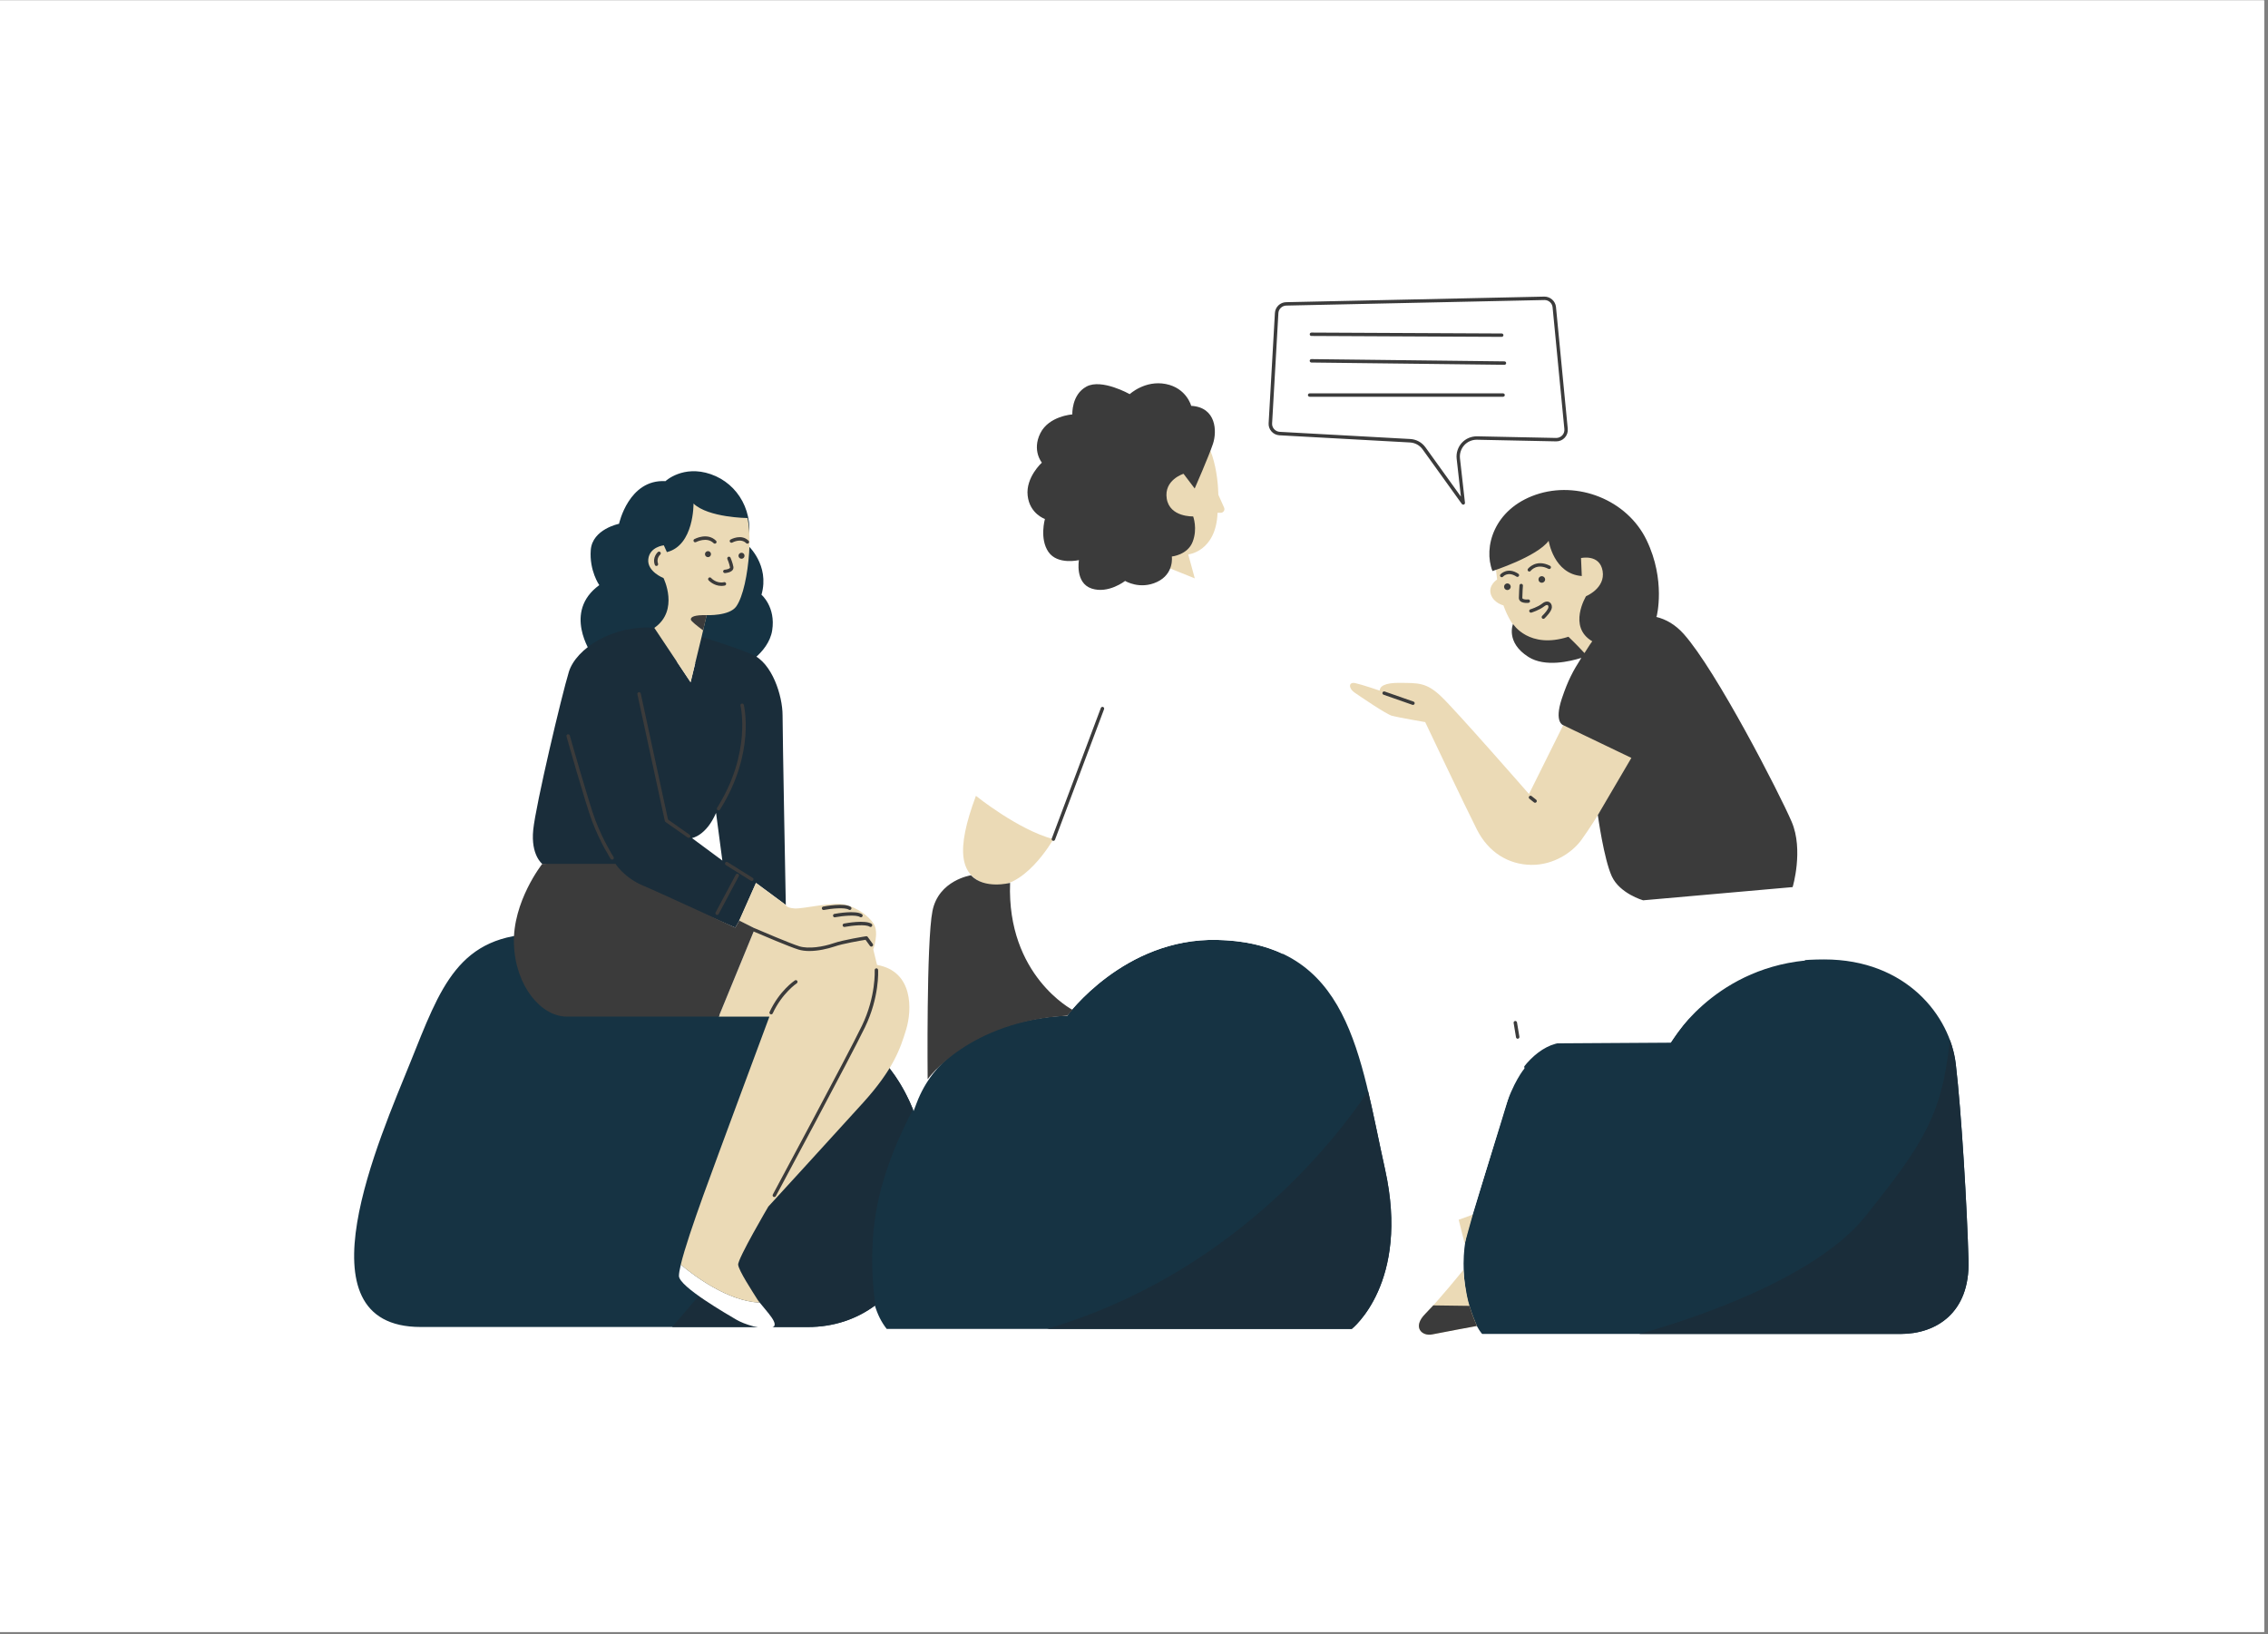 <svg xmlns="http://www.w3.org/2000/svg" xmlns:xlink="http://www.w3.org/1999/xlink" width="390" zoomAndPan="magnify" viewBox="0 0 292.5 210.75" height="281" preserveAspectRatio="xMidYMid meet" version="1.0"><rect x="0" y="0" width="292.5" height="210.75" fill="#808080" stroke="none"/><defs><g/><clipPath id="f070393a82"><path d="M 0 0.055 L 292 0.055 L 292 210.445 L 0 210.445 Z M 0 0.055 " clip-rule="nonzero"/></clipPath><clipPath id="d72c02baf6"><path d="M 45 60 L 254 60 L 254 172.426 L 45 172.426 Z M 45 60 " clip-rule="nonzero"/></clipPath><clipPath id="e088be10dd"><path d="M 68 80 L 254 80 L 254 172.426 L 68 172.426 Z M 68 80 " clip-rule="nonzero"/></clipPath><clipPath id="fba2f92c47"><path d="M 83 54 L 212 54 L 212 172.426 L 83 172.426 Z M 83 54 " clip-rule="nonzero"/></clipPath><clipPath id="a65ea9b0e5"><path d="M 66 38.176 L 232 38.176 L 232 172.426 L 66 172.426 Z M 66 38.176 " clip-rule="nonzero"/></clipPath></defs><g clip-path="url(#f070393a82)"><path fill="#ffffff" d="M 0 0.055 L 292.5 0.055 L 292.5 218.305 L 0 218.305 Z M 0 0.055 " fill-opacity="1" fill-rule="nonzero"/><path fill="#ffffff" d="M 0 0.055 L 292.5 0.055 L 292.5 210.805 L 0 210.805 Z M 0 0.055 " fill-opacity="1" fill-rule="nonzero"/></g><g fill="#3b3b3b" fill-opacity="1"><g transform="translate(138.561, 109.563)"><g><path d="M 4.168 -3.359 L 3.52 -1.129 L 2.617 -3.32 L 2.371 -3.32 L 1.488 -1.125 L 0.824 -3.359 L 0.059 -3.359 L 1.113 0 L 1.762 0 L 2.492 -1.883 L 3.242 0 L 3.887 0 L 4.926 -3.359 Z M 4.168 -3.359 "/></g></g></g><g fill="#3b3b3b" fill-opacity="1"><g transform="translate(143.559, 109.563)"><g><path d="M 2.852 -1.301 C 2.852 -2.051 2.305 -2.664 1.508 -2.664 C 0.738 -2.664 0.164 -2.074 0.164 -1.297 C 0.164 -0.52 0.742 0.078 1.508 0.078 C 2.113 0.078 2.605 -0.285 2.793 -0.852 L 2.059 -0.852 C 1.953 -0.664 1.754 -0.547 1.508 -0.547 C 1.168 -0.547 0.938 -0.742 0.875 -1.098 L 2.836 -1.098 C 2.848 -1.168 2.852 -1.234 2.852 -1.301 Z M 1.508 -2.062 C 1.824 -2.062 2.051 -1.891 2.152 -1.574 L 0.895 -1.574 C 0.973 -1.883 1.195 -2.062 1.508 -2.062 Z M 1.508 -2.062 "/></g></g></g><g fill="#3b3b3b" fill-opacity="1"><g transform="translate(146.574, 109.563)"><g><path d="M 0.336 0 L 1.035 0 L 1.035 -3.523 L 0.336 -3.523 Z M 0.336 0 "/></g></g></g><g fill="#3b3b3b" fill-opacity="1"><g transform="translate(147.946, 109.563)"><g><path d="M 1.539 0.078 C 2.219 0.078 2.75 -0.363 2.871 -1.02 L 2.164 -1.02 C 2.047 -0.738 1.824 -0.586 1.539 -0.586 C 1.168 -0.586 0.875 -0.898 0.875 -1.297 C 0.875 -1.699 1.16 -2.008 1.539 -2.008 C 1.82 -2.008 2.055 -1.852 2.164 -1.598 L 2.859 -1.598 C 2.734 -2.238 2.219 -2.664 1.547 -2.664 C 0.758 -2.664 0.164 -2.078 0.164 -1.301 C 0.164 -0.523 0.758 0.078 1.539 0.078 Z M 1.539 0.078 "/></g></g></g><g fill="#3b3b3b" fill-opacity="1"><g transform="translate(150.947, 109.563)"><g><path d="M 1.566 0.078 C 2.367 0.078 2.965 -0.512 2.965 -1.297 C 2.965 -2.078 2.367 -2.664 1.566 -2.664 C 0.762 -2.664 0.164 -2.078 0.164 -1.297 C 0.164 -0.512 0.762 0.078 1.566 0.078 Z M 1.566 -0.586 C 1.16 -0.586 0.875 -0.875 0.875 -1.297 C 0.875 -1.715 1.16 -2.008 1.566 -2.008 C 1.969 -2.008 2.258 -1.715 2.258 -1.297 C 2.258 -0.875 1.969 -0.586 1.566 -0.586 Z M 1.566 -0.586 "/></g></g></g><g fill="#3b3b3b" fill-opacity="1"><g transform="translate(154.082, 109.563)"><g><path d="M 3.285 -2.648 C 2.953 -2.648 2.66 -2.488 2.48 -2.238 C 2.328 -2.496 2.059 -2.648 1.727 -2.648 C 1.422 -2.648 1.137 -2.5 0.957 -2.27 L 0.824 -2.594 L 0.336 -2.594 L 0.336 0 L 1.035 0 L 1.035 -1.402 C 1.035 -1.805 1.223 -2.035 1.539 -2.035 C 1.789 -2.035 1.926 -1.852 1.926 -1.508 L 1.926 0 L 2.605 0 L 2.605 -1.402 C 2.605 -1.805 2.793 -2.035 3.105 -2.035 C 3.359 -2.035 3.496 -1.852 3.496 -1.508 L 3.496 0 L 4.195 0 L 4.195 -1.621 C 4.195 -2.23 3.82 -2.648 3.285 -2.648 Z M 3.285 -2.648 "/></g></g></g><g fill="#3b3b3b" fill-opacity="1"><g transform="translate(158.585, 109.563)"><g><path d="M 2.852 -1.301 C 2.852 -2.051 2.305 -2.664 1.508 -2.664 C 0.738 -2.664 0.164 -2.074 0.164 -1.297 C 0.164 -0.52 0.742 0.078 1.508 0.078 C 2.113 0.078 2.605 -0.285 2.793 -0.852 L 2.059 -0.852 C 1.953 -0.664 1.754 -0.547 1.508 -0.547 C 1.168 -0.547 0.938 -0.742 0.875 -1.098 L 2.836 -1.098 C 2.848 -1.168 2.852 -1.234 2.852 -1.301 Z M 1.508 -2.062 C 1.824 -2.062 2.051 -1.891 2.152 -1.574 L 0.895 -1.574 C 0.973 -1.883 1.195 -2.062 1.508 -2.062 Z M 1.508 -2.062 "/></g></g></g><g fill="#3b3b3b" fill-opacity="1"><g transform="translate(161.599, 109.563)"><g><path d="M 0.391 -1.086 L 1.098 -1.086 L 1.098 -3.457 L 0.391 -3.457 Z M 0.375 0 L 1.117 0 L 1.117 -0.75 L 0.375 -0.75 Z M 0.375 0 "/></g></g></g><g clip-path="url(#d72c02baf6)"><path fill="#163343" d="M 245.125 172.023 C 240.562 172.023 191.148 172.023 191.148 172.023 C 188.938 169.371 188.055 162.738 189.379 158.32 C 190.703 153.898 193.805 144.172 194.684 141.082 C 195.562 137.988 198.664 134.449 201.758 134.449 C 204.852 134.449 215.469 134.449 215.469 134.449 C 219.926 127.848 224.691 123.727 235.273 123.727 C 245.852 123.727 251.508 131.023 252.234 137.219 C 252.965 143.418 253.695 155.82 253.875 162.566 C 254.066 169.316 249.688 172.023 245.125 172.023 Z M 156.992 121.207 C 144.957 120.922 137.609 130.996 137.609 130.996 C 137.609 130.996 122.512 130.996 118.23 142.215 C 118.094 142.57 117.961 142.918 117.828 143.273 C 113.328 131.949 103.875 130.859 99.301 130.859 C 94.484 130.859 82.836 130.859 82.836 130.859 C 82.836 130.859 80.492 120.418 69.785 120.418 C 59.074 120.418 56.801 127.379 52.918 137.008 C 49.039 146.641 38.062 171.125 54.258 171.125 C 70.453 171.125 92.273 171.125 104.188 171.125 C 107.531 171.125 110.453 170.113 112.836 168.367 C 113.172 169.488 113.664 170.496 114.355 171.371 L 174.34 171.371 C 174.34 171.371 181.891 165.457 178.625 150.773 C 175.355 136.094 174.129 121.617 156.992 121.207 Z M 76.262 84.262 L 95.527 86.117 C 95.527 86.117 99.105 84.332 99.586 81.301 C 100.07 78.277 98.207 76.695 98.207 76.695 C 99.309 72.84 96.422 70.301 96.422 70.301 C 97.383 66.176 95.254 62.391 91.672 61.152 C 88.094 59.914 85.824 62.047 85.824 62.047 C 81.078 61.77 79.836 67.547 79.836 67.547 C 79.836 67.547 76.398 68.234 76.191 70.918 C 75.984 73.602 77.289 75.457 77.289 75.457 C 72.547 78.895 76.262 84.262 76.262 84.262 Z M 76.262 84.262 " fill-opacity="1" fill-rule="nonzero"/></g><g clip-path="url(#e088be10dd)"><path fill="#1a2d3a" d="M 95.355 118.723 L 97.5 113.859 L 101.344 116.699 C 101.344 116.699 100.926 94.746 100.926 92.238 C 100.926 89.734 99.586 85.48 97 84.391 C 94.41 83.309 90.488 82.141 90.488 82.141 L 89.066 87.98 L 84.387 80.969 C 79.043 80.551 74.281 83.641 73.363 86.648 C 72.445 89.652 69.102 103.758 68.77 107.016 C 68.438 110.273 69.934 111.406 69.934 111.406 C 69.934 111.406 79.367 112.875 81.535 113.82 C 83.695 114.766 94.824 119.625 94.824 119.625 Z M 89.238 108.074 C 89.238 108.074 91.066 107.801 92.348 104.828 L 93.16 110.977 Z M 112.895 156.816 C 112.188 161.484 112.531 165.75 112.898 168.32 C 110.508 170.094 107.562 171.133 104.188 171.133 C 99.551 171.133 93.41 171.133 86.684 171.133 L 91.129 165.934 L 93.98 152.949 L 110.844 136.551 L 112.871 135.75 C 114.746 137.504 116.449 139.871 117.754 143.078 C 116.613 145.176 113.797 150.855 112.895 156.816 Z M 178.617 150.773 C 181.879 165.457 174.332 171.371 174.332 171.371 L 135.043 171.371 C 158.652 164.395 171.996 147.348 176.438 140.719 C 177.207 143.945 177.859 147.352 178.617 150.773 Z M 245.125 172.023 C 242.551 172.023 225.641 172.023 211.422 172.023 C 217.52 170.32 234.008 165.094 240.617 156.801 C 247.902 147.66 250.492 143.895 251.465 134.082 C 251.855 135.133 252.117 136.191 252.234 137.219 C 252.965 143.418 253.695 155.82 253.875 162.566 C 254.066 169.316 249.688 172.023 245.125 172.023 Z M 245.125 172.023 " fill-opacity="1" fill-rule="nonzero"/></g><path fill="#ffffff" d="M 168.129 90.867 C 167.484 98.789 165.621 120.844 165.438 123.012 C 163.152 121.934 160.391 121.289 156.992 121.211 C 144.957 120.926 137.609 131 137.609 131 C 137.609 131 137.32 131 136.82 131.031 C 132.34 129.473 131.242 127.531 129.379 122.965 C 127.125 117.445 125.816 102.598 125.816 102.598 C 125.816 102.598 126.676 97.742 127.914 92.789 C 129.152 87.836 131.406 77.586 137.266 76.461 C 142.906 75.379 142.805 75.855 142.785 75.895 C 142.797 75.871 144.148 72.746 146.953 72.523 C 149.766 72.297 154.09 74.594 154.09 74.594 C 154.09 74.594 157.652 75.223 160.809 76.238 C 163.957 77.242 168.801 82.535 168.129 90.867 Z M 231.199 114.41 C 227.328 114.238 212.094 116.133 212.094 116.133 C 212.094 116.133 194.469 118.852 190.098 119.508 C 185.734 120.168 181.367 123.871 181.535 128.891 C 181.699 133.914 188.121 157.293 188.121 157.293 L 189.934 156.633 C 189.934 156.633 192.82 147.086 193.973 143.297 C 195.125 139.508 196.609 137.785 196.609 137.785 L 196.199 134.574 L 215.473 134.449 C 215.473 134.449 220.742 125.102 232.77 123.871 C 233.426 120.332 232.754 116.227 231.199 114.41 Z M 87.801 163.086 C 87.652 163.711 87.562 164.215 87.562 164.539 C 87.562 165.926 93.883 169.535 94.926 170.16 C 95.965 170.785 98.305 171.539 99.555 171.195 C 100.672 170.887 98.871 169.137 97.977 167.977 C 93.852 167.793 89.516 164.52 87.801 163.086 Z M 87.801 163.086 " fill-opacity="1" fill-rule="nonzero"/><g clip-path="url(#fba2f92c47)"><path fill="#ebdab6" d="M 211.301 97.27 L 206.07 105.121 C 206.07 105.121 205.078 106.742 203.953 108.309 C 202.824 109.875 200.41 111.57 197.477 111.531 C 194.543 111.492 191.969 109.922 190.48 106.988 C 188.988 104.055 183.805 93.121 183.805 93.121 C 183.805 93.121 180.309 92.516 179.547 92.316 C 178.781 92.113 175.445 89.828 174.68 89.301 C 173.918 88.781 173.879 87.895 174.801 88.098 C 175.727 88.301 177.941 89.062 177.941 89.062 C 177.941 88.543 178.5 88.02 180.672 88.059 C 182.844 88.098 183.934 87.984 185.824 89.773 C 187.723 91.559 197.191 102.395 197.191 102.395 L 201.598 93.531 Z M 193.898 78.07 C 193.898 78.07 194.344 79.43 195.16 80.59 L 197.812 83.82 L 200.363 84.672 L 204.719 84.707 L 207.68 84.434 L 211.086 79.602 C 211.086 79.602 212.789 69.496 204.008 66.773 C 195.223 64.055 192.805 72.387 192.805 72.387 L 193.078 74.734 C 193.078 74.734 191.922 75.453 192.262 76.609 C 192.609 77.766 193.898 78.07 193.898 78.07 Z M 127.477 114.074 C 131.914 115.207 135.852 108.215 135.852 108.215 C 131.305 107.02 125.863 102.629 125.863 102.629 C 123.234 109.684 123.707 113.113 127.477 114.074 Z M 157.125 63.793 C 157.125 63.793 157.125 57.031 153.891 55.34 C 150.66 53.652 143.297 54.047 142.105 59.57 C 140.906 65.09 150.758 73.242 150.758 73.242 L 154.09 74.586 L 153.246 71.5 C 153.246 71.5 156.828 71.148 157.027 66.129 L 157.434 66.129 C 157.781 66.129 158.012 65.77 157.867 65.453 Z M 189.941 156.637 L 188.125 157.297 L 188.898 160.379 Z M 188.734 163.754 C 188.734 163.754 185.574 167.672 183.836 169.414 C 182.094 171.156 183.398 172.352 184.707 172.082 C 186.016 171.809 190.48 170.992 190.48 170.992 C 190.48 170.992 189.555 168.977 189.172 167.02 C 188.789 165.059 188.734 163.754 188.734 163.754 Z M 84.387 80.969 L 89.062 87.98 L 90.48 82.141 L 91.133 79.328 C 91.133 79.328 94.09 79.457 94.961 78.195 C 95.836 76.938 96.422 74.086 96.617 71.242 C 96.809 68.398 96.398 66.805 96.398 66.805 C 96.398 66.805 91.355 66.762 89.441 64.938 C 89.441 64.938 89.527 70.332 86.008 71.199 L 85.613 70.324 C 85.613 70.324 83.789 70.5 83.609 72.109 C 83.438 73.719 85.57 74.543 85.57 74.543 C 85.57 74.543 87.641 78.703 84.387 80.969 Z M 113.113 124.434 L 112.625 122.426 C 112.625 122.426 113.391 120.27 112.695 119.164 C 112 118.055 110.543 117.078 109.016 116.664 C 107.488 116.25 103.602 117.223 102.492 117.152 C 101.383 117.082 101.34 116.703 101.34 116.703 L 97.496 113.863 L 95.309 118.762 L 97.359 119.73 L 92.688 131.105 L 99.227 131.105 C 99.227 131.105 92.281 149.77 90.684 154.211 C 89.465 157.609 88.285 161.043 87.797 163.094 C 89.512 164.531 93.848 167.797 97.973 167.984 C 97.867 167.848 97.773 167.719 97.699 167.602 C 97.004 166.492 95.27 163.852 95.199 163.094 C 95.133 162.328 99.09 155.598 99.09 155.598 C 99.09 155.598 107.422 146.508 111.309 142.207 C 115.199 137.906 116.102 135.27 116.863 132.77 C 117.625 130.262 117.832 125.266 113.113 124.434 Z M 113.113 124.434 " fill-opacity="1" fill-rule="nonzero"/></g><g clip-path="url(#a65ea9b0e5)"><path fill="#3b3b3b" d="M 156.434 57.234 C 155.914 58.805 154.078 62.996 154.078 62.996 L 152.637 61.098 C 152.637 61.098 150.082 61.883 150.473 64.305 C 150.867 66.723 153.879 66.594 153.879 66.594 C 153.879 66.594 154.473 68.164 153.816 69.867 C 153.16 71.57 151.129 71.766 151.129 71.766 C 151.129 71.766 151.457 73.992 149.23 75.043 C 147.004 76.09 145.105 74.914 145.105 74.914 C 145.105 74.914 142.941 76.613 140.781 75.895 C 138.621 75.176 139.148 72.23 139.148 72.23 C 139.148 72.23 136.398 72.883 135.219 71.18 C 134.039 69.48 134.762 66.926 134.762 66.926 C 134.762 66.926 132.797 66.27 132.535 63.914 C 132.27 61.559 134.367 59.66 134.367 59.66 C 134.367 59.66 133.062 58.09 134.172 55.863 C 135.285 53.637 138.297 53.441 138.297 53.441 C 138.297 53.441 138.168 50.891 140.133 49.844 C 142.094 48.797 145.699 50.828 145.699 50.828 C 145.699 50.828 147.664 48.996 150.348 49.52 C 153.035 50.043 153.625 52.336 153.625 52.336 C 156.898 52.523 156.961 55.664 156.434 57.234 Z M 130.27 113.852 C 130.27 113.852 126.992 114.734 125.219 112.875 C 125.219 112.875 121.051 113.496 120.258 117.48 C 119.461 121.465 119.637 139.176 119.637 139.176 C 119.637 139.176 124.93 131.664 137.609 130.992 C 138.332 130.234 138.332 130.234 138.332 130.234 C 138.332 130.234 129.828 125.809 130.27 113.852 Z M 231.07 105.98 C 229.527 102.375 221.363 86.488 217.156 81.766 C 216.062 80.535 214.836 79.852 213.598 79.555 C 213.633 79.512 213.656 79.484 213.656 79.484 C 213.656 79.484 214.863 74.844 212.355 69.648 C 209.848 64.449 203.441 61.941 198.055 63.801 C 192.668 65.664 191.277 70.578 192.48 73.641 C 192.48 73.641 198.242 71.785 199.727 69.738 C 199.727 69.738 200.379 74.012 204 74.285 L 203.902 71.965 C 203.902 71.965 206.316 71.41 206.688 73.637 C 207.059 75.863 204.551 76.883 204.551 76.883 C 204.551 76.883 202.152 80.828 205.352 82.699 C 205.238 82.844 205.133 82.988 205.043 83.133 C 204.793 83.527 204.559 83.883 204.348 84.219 C 203.938 83.773 203.184 82.977 202.277 82.113 C 197.195 83.762 195.133 80.465 195.133 80.465 C 195.133 80.465 194.133 82.824 197.121 84.719 C 199.262 86.074 202.508 85.293 203.945 84.836 C 202.867 86.539 202.227 87.699 201.43 90.082 C 200.398 93.176 201.602 93.516 201.602 93.516 L 210.395 97.738 L 206.07 105.109 C 206.07 105.109 206.844 110.777 207.875 113.012 C 208.906 115.242 211.91 116.102 211.91 116.102 L 231.191 114.398 C 231.199 114.41 232.621 109.59 231.07 105.98 Z M 199.27 74.727 C 199.27 74.488 199.078 74.301 198.84 74.301 C 198.602 74.301 198.414 74.488 198.414 74.727 C 198.414 74.965 198.602 75.152 198.84 75.152 C 199.078 75.152 199.27 74.965 199.27 74.727 Z M 194.402 75.234 C 194.164 75.234 193.977 75.426 193.977 75.664 C 193.977 75.902 194.164 76.09 194.402 76.09 C 194.641 76.09 194.832 75.902 194.832 75.664 C 194.832 75.426 194.641 75.234 194.402 75.234 Z M 199.898 72.961 C 198.086 72.035 197.066 73.336 197.059 73.352 C 196.984 73.449 197 73.59 197.102 73.66 C 197.141 73.691 197.188 73.703 197.234 73.703 C 197.301 73.703 197.367 73.676 197.41 73.617 C 197.441 73.574 198.215 72.594 199.699 73.355 C 199.809 73.41 199.941 73.367 199.996 73.262 C 200.055 73.152 200.012 73.02 199.898 72.961 Z M 195.574 74.359 C 195.672 74.43 195.809 74.398 195.879 74.301 C 195.949 74.195 195.918 74.062 195.82 73.992 C 194.418 73.059 193.52 74.059 193.508 74.07 C 193.426 74.16 193.441 74.301 193.531 74.383 C 193.574 74.422 193.625 74.438 193.68 74.438 C 193.738 74.438 193.797 74.41 193.844 74.363 C 193.867 74.328 194.5 73.648 195.574 74.359 Z M 196.203 75.289 C 196.09 75.277 195.973 75.371 195.965 75.492 C 195.961 75.535 195.887 76.57 195.887 77.105 C 195.887 77.273 195.953 77.418 196.078 77.527 C 196.293 77.719 196.652 77.754 196.891 77.754 C 197.012 77.754 197.102 77.746 197.125 77.742 C 197.246 77.73 197.336 77.617 197.32 77.496 C 197.309 77.375 197.195 77.285 197.074 77.301 C 196.867 77.328 196.496 77.312 196.371 77.195 C 196.34 77.168 196.332 77.145 196.332 77.102 C 196.332 76.582 196.406 75.523 196.41 75.516 C 196.418 75.406 196.324 75.297 196.203 75.289 Z M 198.891 79.426 C 198.805 79.512 198.801 79.648 198.883 79.734 C 198.926 79.785 198.988 79.805 199.043 79.805 C 199.098 79.805 199.152 79.785 199.195 79.746 C 199.344 79.602 200.098 78.859 200.141 78.348 C 200.164 78.035 200.039 77.77 199.812 77.648 C 199.656 77.566 199.328 77.484 198.867 77.855 C 198.336 78.277 197.387 78.574 197.379 78.574 C 197.262 78.609 197.195 78.734 197.23 78.852 C 197.266 78.969 197.391 79.031 197.508 79 C 197.551 78.984 198.543 78.676 199.145 78.199 C 199.367 78.02 199.527 78 199.602 78.039 C 199.668 78.078 199.707 78.184 199.695 78.312 C 199.68 78.566 199.215 79.113 198.891 79.426 Z M 184.848 168.34 C 184.484 168.742 184.133 169.113 183.832 169.414 C 182.09 171.156 183.395 172.352 184.703 172.082 C 186.012 171.809 190.477 170.992 190.477 170.992 C 190.477 170.992 189.941 169.824 189.512 168.402 Z M 91.695 71.461 C 91.695 71.246 91.523 71.074 91.309 71.074 C 91.09 71.074 90.918 71.246 90.918 71.461 C 90.918 71.676 91.09 71.848 91.309 71.848 C 91.523 71.852 91.695 71.676 91.695 71.461 Z M 96.02 71.668 C 96.02 71.453 95.848 71.281 95.633 71.281 C 95.418 71.281 95.242 71.453 95.242 71.668 C 95.242 71.883 95.418 72.055 95.633 72.055 C 95.848 72.055 96.02 71.883 96.02 71.668 Z M 94.445 69.965 C 94.457 69.961 95.543 69.352 96.234 70.047 C 96.281 70.09 96.336 70.109 96.391 70.109 C 96.449 70.109 96.504 70.09 96.547 70.047 C 96.633 69.961 96.633 69.82 96.547 69.734 C 95.613 68.805 94.277 69.551 94.219 69.578 C 94.113 69.641 94.078 69.773 94.137 69.883 C 94.203 69.984 94.34 70.023 94.445 69.965 Z M 89.766 69.906 C 89.777 69.898 91.164 69.176 92.035 70.047 C 92.078 70.09 92.137 70.109 92.191 70.109 C 92.246 70.109 92.305 70.09 92.348 70.047 C 92.434 69.961 92.434 69.82 92.348 69.734 C 91.242 68.629 89.625 69.484 89.555 69.52 C 89.445 69.574 89.406 69.711 89.465 69.816 C 89.523 69.926 89.656 69.965 89.766 69.906 Z M 93.48 73.902 C 93.488 73.902 93.492 73.902 93.496 73.902 C 93.613 73.895 94.215 73.844 94.477 73.52 C 94.574 73.395 94.609 73.242 94.582 73.086 C 94.492 72.57 94.227 71.949 94.215 71.922 C 94.168 71.809 94.035 71.758 93.926 71.805 C 93.816 71.852 93.762 71.984 93.809 72.094 C 93.816 72.098 94.066 72.695 94.148 73.164 C 94.152 73.199 94.148 73.223 94.129 73.246 C 94.031 73.375 93.684 73.449 93.469 73.469 C 93.348 73.477 93.254 73.578 93.262 73.699 C 93.27 73.812 93.367 73.902 93.48 73.902 Z M 91.707 74.531 C 91.625 74.441 91.488 74.434 91.398 74.516 C 91.309 74.598 91.297 74.734 91.379 74.828 C 91.41 74.859 92.051 75.559 93.035 75.559 C 93.172 75.559 93.316 75.547 93.473 75.512 C 93.594 75.484 93.668 75.371 93.645 75.25 C 93.621 75.129 93.504 75.055 93.383 75.078 C 92.406 75.293 91.734 74.566 91.707 74.531 Z M 84.656 72.984 C 84.68 72.984 84.707 72.98 84.734 72.973 C 84.848 72.93 84.906 72.801 84.867 72.688 C 84.621 72.004 85.125 71.539 85.148 71.516 C 85.238 71.434 85.246 71.297 85.164 71.207 C 85.082 71.117 84.945 71.105 84.852 71.184 C 84.824 71.211 84.098 71.867 84.449 72.836 C 84.477 72.93 84.562 72.984 84.656 72.984 Z M 90.68 81.289 L 91.137 79.328 C 89.617 79.293 89.055 79.535 89.094 79.898 C 89.113 80.098 89.941 80.75 90.68 81.289 Z M 85.742 105.871 C 85.754 105.926 85.785 105.973 85.832 106.004 L 88.699 108.012 C 88.738 108.039 88.781 108.051 88.824 108.051 C 88.895 108.051 88.961 108.02 89.008 107.957 C 89.074 107.859 89.055 107.719 88.949 107.652 L 86.152 105.688 L 82.637 89.434 C 82.609 89.312 82.492 89.242 82.371 89.266 C 82.25 89.293 82.176 89.41 82.203 89.531 Z M 92.551 104.484 C 92.59 104.508 92.629 104.52 92.668 104.52 C 92.738 104.52 92.812 104.48 92.852 104.414 C 95.238 100.633 95.953 97.164 96.125 94.918 C 96.312 92.48 95.941 90.957 95.926 90.895 C 95.895 90.773 95.777 90.703 95.656 90.734 C 95.543 90.766 95.469 90.887 95.5 91 C 95.516 91.062 96.941 97.098 92.477 104.184 C 92.418 104.281 92.445 104.418 92.551 104.484 Z M 76.359 105.898 C 77.391 108.637 78.746 110.734 78.758 110.758 C 78.801 110.824 78.871 110.855 78.945 110.855 C 78.988 110.855 79.027 110.844 79.066 110.824 C 79.168 110.758 79.199 110.621 79.129 110.516 C 79.117 110.496 77.789 108.43 76.773 105.738 C 75.961 103.586 73.508 94.934 73.484 94.844 C 73.449 94.73 73.328 94.66 73.211 94.695 C 73.094 94.73 73.027 94.852 73.062 94.965 C 73.086 95.059 75.539 103.73 76.359 105.898 Z M 92.383 117.969 C 92.418 117.984 92.449 117.992 92.484 117.992 C 92.562 117.992 92.641 117.949 92.68 117.875 L 95.281 112.992 C 95.34 112.883 95.301 112.75 95.191 112.695 C 95.082 112.641 94.949 112.676 94.895 112.785 L 92.289 117.668 C 92.234 117.777 92.273 117.91 92.383 117.969 Z M 93.535 111.246 C 93.469 111.348 93.5 111.488 93.602 111.551 L 96.844 113.582 C 96.879 113.605 96.922 113.617 96.961 113.617 C 97.035 113.617 97.109 113.578 97.148 113.516 C 97.211 113.41 97.18 113.273 97.078 113.207 L 93.836 111.176 C 93.738 111.105 93.598 111.141 93.535 111.246 Z M 195.391 131.664 C 195.27 131.688 195.188 131.801 195.211 131.922 L 195.516 133.766 C 195.535 133.875 195.629 133.953 195.734 133.953 C 195.746 133.953 195.758 133.953 195.77 133.949 C 195.891 133.926 195.973 133.816 195.953 133.695 L 195.645 131.848 C 195.625 131.727 195.512 131.645 195.391 131.664 Z M 142.258 91.168 C 142.148 91.125 142.016 91.184 141.973 91.301 L 135.645 108.133 C 135.602 108.25 135.66 108.375 135.777 108.418 C 135.801 108.43 135.828 108.434 135.852 108.434 C 135.945 108.434 136.027 108.375 136.062 108.289 L 142.391 91.453 C 142.434 91.344 142.375 91.211 142.258 91.168 Z M 113.016 124.875 C 112.895 124.883 112.797 124.988 112.809 125.109 C 112.809 125.141 112.984 128.5 111.16 132.277 C 109.312 136.105 99.766 153.863 99.668 154.047 C 99.613 154.152 99.652 154.285 99.758 154.344 C 99.793 154.359 99.828 154.367 99.863 154.367 C 99.941 154.367 100.016 154.324 100.055 154.254 C 100.152 154.074 109.703 136.305 111.555 132.469 C 113.43 128.586 113.258 125.219 113.246 125.078 C 113.238 124.961 113.137 124.863 113.016 124.875 Z M 102.969 122.453 C 103.395 122.582 103.871 122.641 104.371 122.641 C 105.5 122.641 106.73 122.363 107.629 122.059 C 108.727 121.676 111.051 121.289 111.629 121.195 L 112.195 121.98 C 112.262 122.078 112.402 122.102 112.504 122.031 C 112.605 121.957 112.625 121.82 112.559 121.723 L 111.91 120.828 C 111.863 120.758 111.781 120.723 111.699 120.738 C 111.582 120.754 108.781 121.191 107.484 121.641 C 106.16 122.102 104.285 122.398 103.098 122.035 C 101.953 121.684 97.98 119.988 97.234 119.664 L 95.355 118.723 L 94.824 119.621 C 94.824 119.621 85.25 115.18 82.871 114.176 C 80.492 113.168 79.383 111.402 79.383 111.402 L 69.934 111.402 C 69.934 111.402 66.078 116.277 66.281 121.754 C 66.48 127.238 69.836 131.098 73.086 131.098 C 76.336 131.098 92.691 131.098 92.691 131.098 L 97.199 120.125 C 98.223 120.566 101.844 122.109 102.969 122.453 Z M 108.852 119.098 C 108.734 119.121 108.656 119.234 108.676 119.355 C 108.699 119.465 108.789 119.539 108.891 119.539 C 108.906 119.539 108.918 119.539 108.934 119.535 C 109.918 119.348 111.664 119.176 112.152 119.5 C 112.254 119.566 112.391 119.539 112.457 119.438 C 112.527 119.336 112.496 119.199 112.398 119.133 C 111.598 118.598 109.133 119.047 108.852 119.098 Z M 107.613 117.855 C 107.492 117.875 107.418 117.992 107.438 118.113 C 107.461 118.223 107.551 118.297 107.652 118.297 C 107.668 118.297 107.68 118.297 107.695 118.289 C 108.68 118.105 110.426 117.934 110.914 118.258 C 111.016 118.324 111.148 118.297 111.219 118.195 C 111.289 118.094 111.258 117.957 111.16 117.891 C 110.355 117.359 107.891 117.805 107.613 117.855 Z M 106.211 117.352 C 106.227 117.352 106.238 117.352 106.254 117.348 C 107.238 117.16 108.984 116.988 109.473 117.312 C 109.57 117.379 109.707 117.352 109.777 117.25 C 109.848 117.148 109.816 117.016 109.715 116.945 C 108.918 116.414 106.453 116.859 106.172 116.91 C 106.051 116.934 105.973 117.047 105.996 117.168 C 106.016 117.277 106.109 117.352 106.211 117.352 Z M 102.758 126.801 C 102.859 126.73 102.887 126.594 102.82 126.492 C 102.75 126.391 102.613 126.363 102.512 126.434 C 102.43 126.488 100.508 127.785 99.254 130.496 C 99.203 130.609 99.25 130.738 99.363 130.789 C 99.391 130.805 99.422 130.812 99.453 130.812 C 99.535 130.812 99.617 130.766 99.656 130.684 C 100.855 128.09 102.742 126.812 102.758 126.801 Z M 182.301 90.477 L 178.582 89.176 C 178.465 89.137 178.34 89.199 178.301 89.309 C 178.262 89.426 178.324 89.551 178.438 89.59 L 182.152 90.891 C 182.18 90.898 182.199 90.902 182.227 90.902 C 182.316 90.902 182.402 90.848 182.434 90.754 C 182.477 90.645 182.418 90.52 182.301 90.477 Z M 197.523 102.66 C 197.43 102.586 197.289 102.598 197.215 102.695 C 197.137 102.789 197.152 102.926 197.246 103.004 L 197.84 103.477 C 197.883 103.508 197.93 103.523 197.977 103.523 C 198.043 103.523 198.105 103.492 198.148 103.441 C 198.227 103.344 198.211 103.207 198.117 103.129 Z M 200.688 56.918 L 190.488 56.707 C 189.883 56.691 189.266 56.945 188.844 57.41 C 188.426 57.871 188.223 58.488 188.289 59.109 L 188.934 64.832 C 188.945 64.934 188.887 65.027 188.793 65.066 C 188.766 65.074 188.738 65.078 188.715 65.078 C 188.645 65.078 188.574 65.047 188.531 64.988 L 183.477 57.957 C 183.094 57.422 182.5 57.094 181.836 57.059 L 165.004 56.133 C 164.609 56.109 164.246 55.938 163.984 55.641 C 163.723 55.348 163.586 54.965 163.613 54.574 L 164.422 40.363 C 164.465 39.598 165.098 38.984 165.863 38.969 L 199.168 38.25 C 199.926 38.242 200.598 38.82 200.672 39.586 L 202.191 55.297 C 202.23 55.719 202.09 56.137 201.801 56.445 C 201.516 56.754 201.117 56.926 200.688 56.918 Z M 190.5 56.266 L 200.699 56.477 C 200.988 56.48 201.281 56.359 201.48 56.145 C 201.684 55.93 201.781 55.637 201.754 55.34 L 200.234 39.629 C 200.184 39.102 199.734 38.691 199.203 38.691 C 199.195 38.691 199.191 38.691 199.18 38.691 L 165.879 39.406 C 165.344 39.422 164.898 39.848 164.871 40.383 L 164.062 54.594 C 164.043 54.871 164.141 55.141 164.324 55.34 C 164.512 55.551 164.766 55.668 165.043 55.688 L 181.875 56.613 C 182.668 56.656 183.387 57.051 183.848 57.699 L 188.41 64.043 L 187.863 59.156 C 187.781 58.41 188.023 57.664 188.527 57.109 C 189.027 56.559 189.734 56.262 190.5 56.266 Z M 169.133 43.324 L 193.672 43.441 C 193.793 43.441 193.895 43.344 193.895 43.223 C 193.895 43.102 193.793 43.004 193.672 43.004 L 169.133 42.887 C 169.012 42.887 168.914 42.984 168.914 43.105 C 168.91 43.227 169.008 43.324 169.133 43.324 Z M 194.027 46.602 L 169.133 46.309 C 169.133 46.309 169.133 46.309 169.129 46.309 C 169.008 46.309 168.91 46.406 168.91 46.527 C 168.91 46.648 169.004 46.746 169.129 46.75 L 194.023 47.043 C 194.023 47.043 194.023 47.043 194.027 47.043 C 194.148 47.043 194.246 46.945 194.246 46.824 C 194.246 46.699 194.148 46.602 194.027 46.602 Z M 193.852 50.727 L 168.902 50.727 C 168.781 50.727 168.68 50.824 168.68 50.945 C 168.68 51.066 168.781 51.164 168.902 51.164 L 193.852 51.164 C 193.973 51.164 194.07 51.066 194.07 50.945 C 194.07 50.824 193.973 50.727 193.852 50.727 Z M 193.852 50.727 " fill-opacity="1" fill-rule="nonzero"/></g></svg>